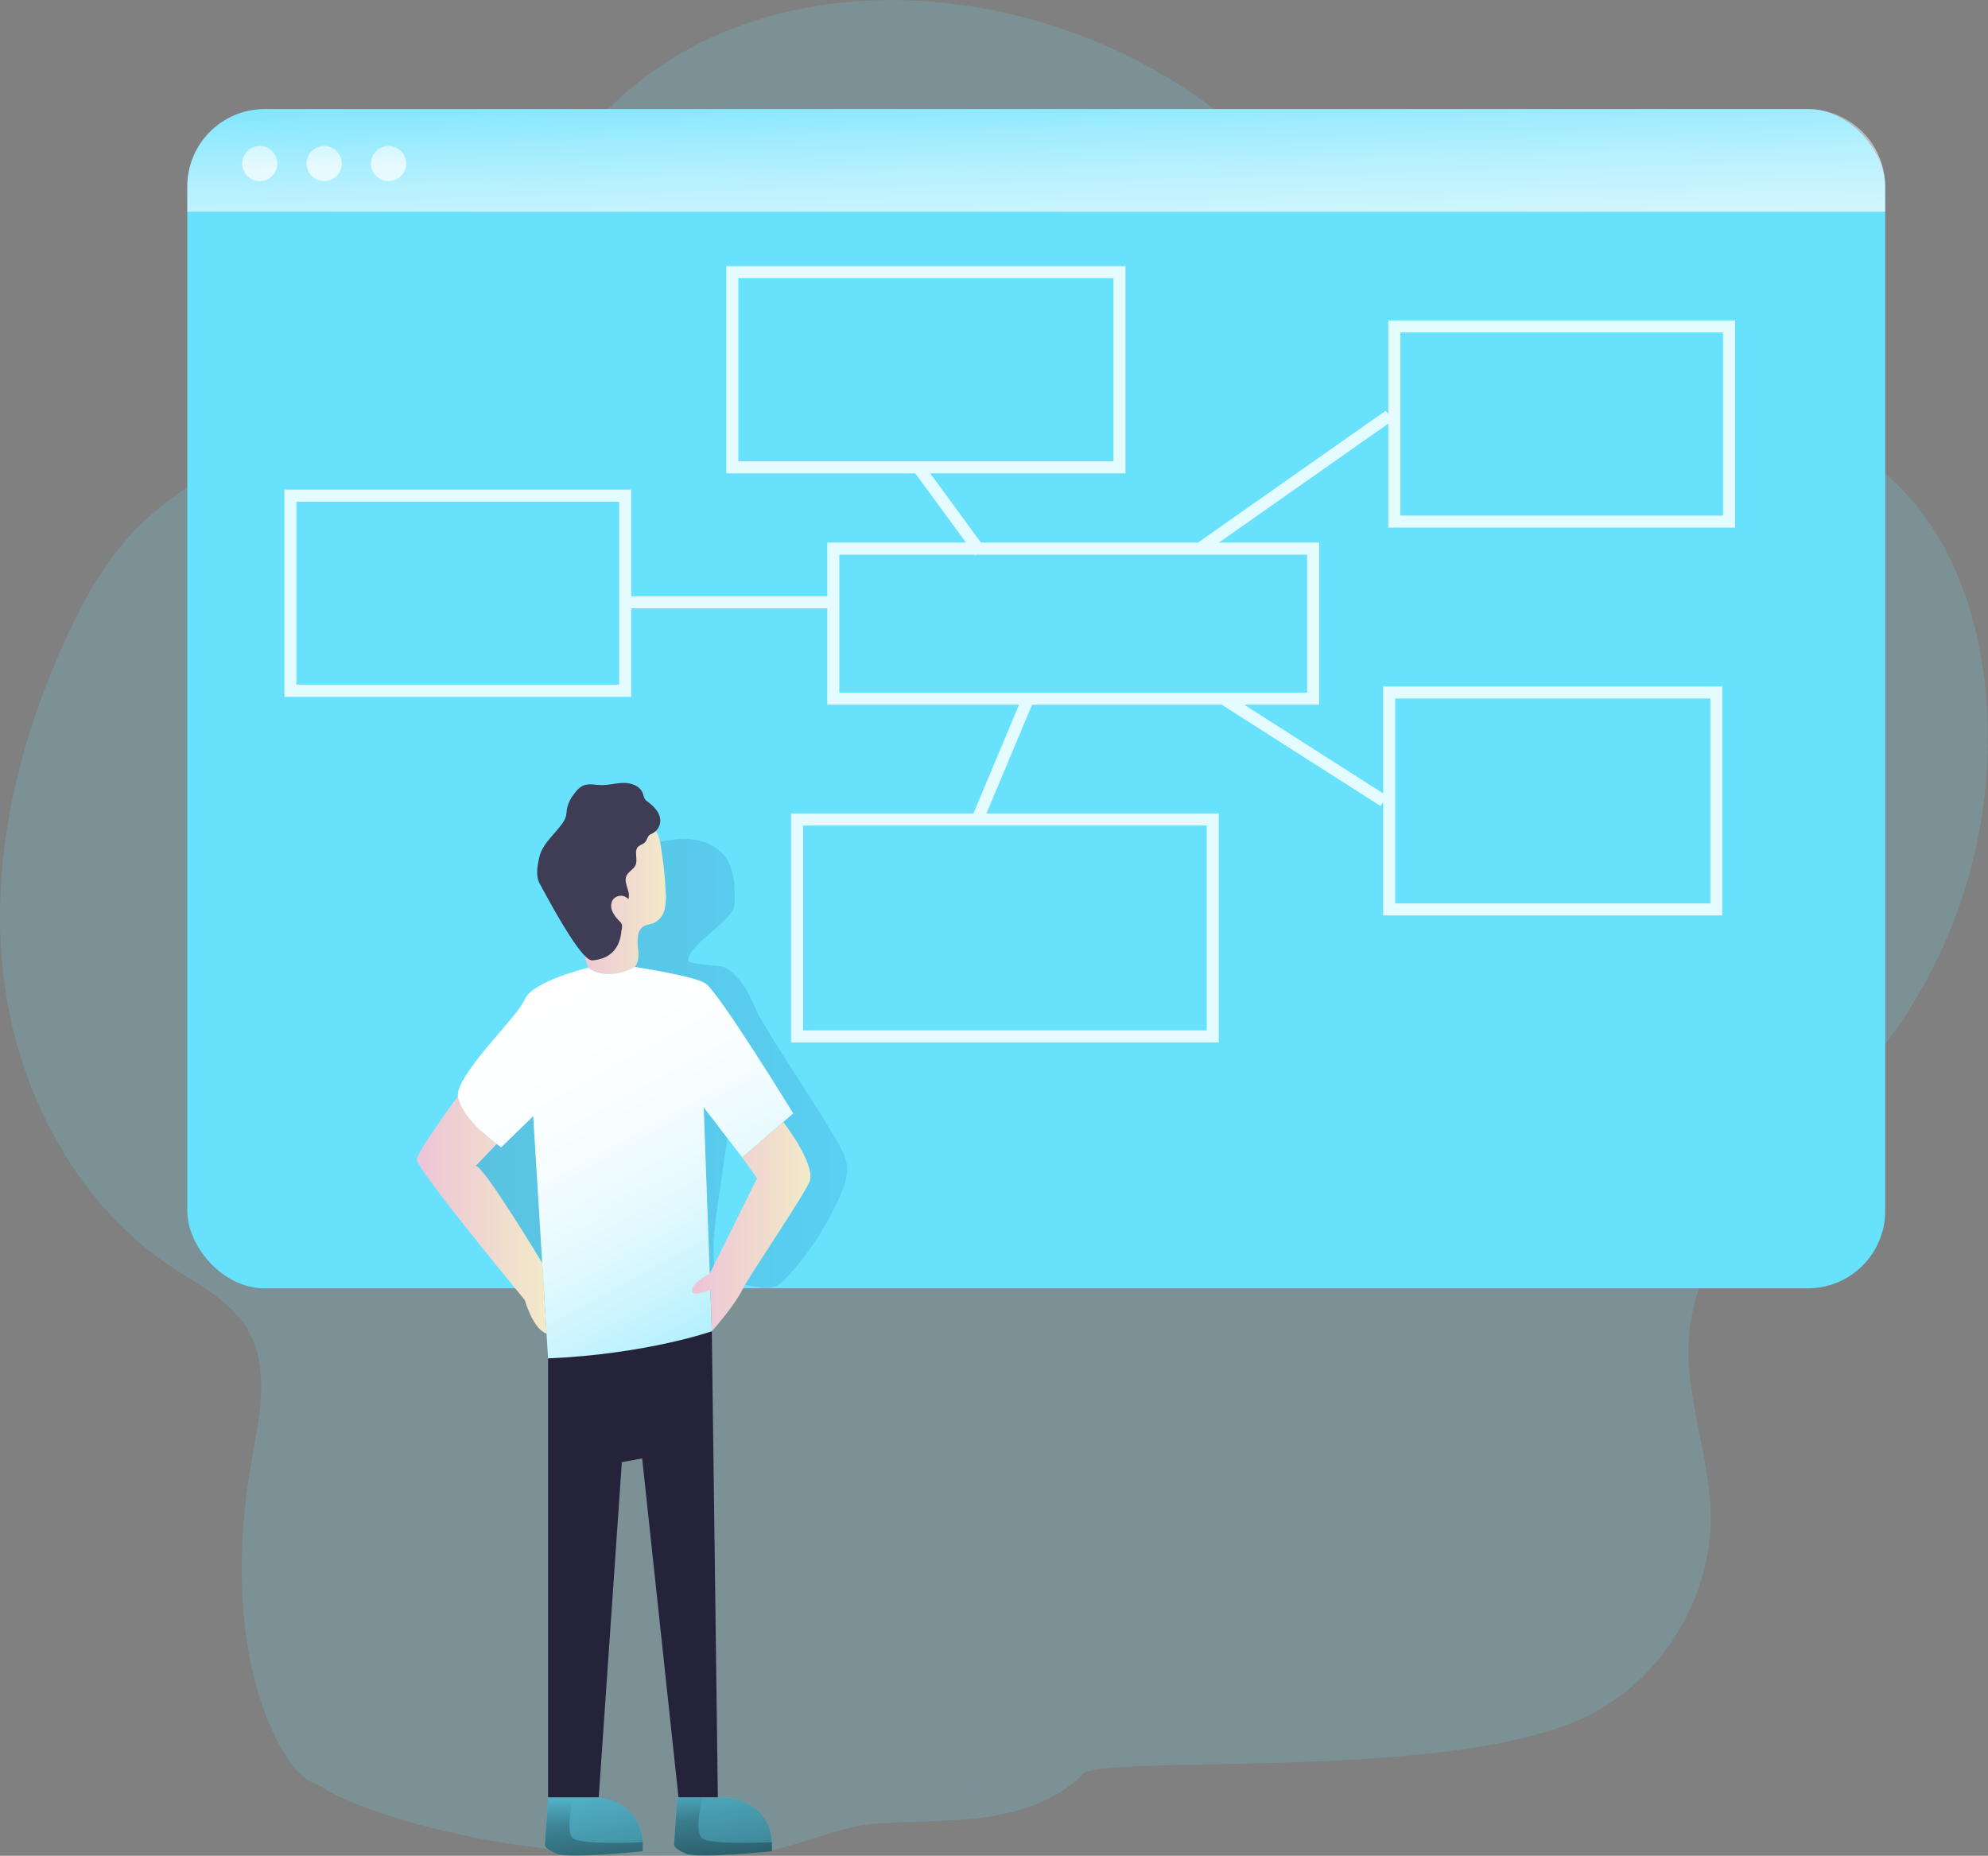 <svg xmlns="http://www.w3.org/2000/svg" xmlns:xlink="http://www.w3.org/1999/xlink" data-name="Layer 1" viewBox="0 0 638.17 595.73" id="mind-map"><rect x="0" y="0" width="638.17" height="595.73" fill="#808080" stroke="none"/><defs><linearGradient id="e" x1="285.68" x2="408.81" y1="341.66" y2="341.66" gradientUnits="userSpaceOnUse"><stop offset="0" stop-color="#183866"></stop><stop offset="1" stop-color="#1a7fc1"></stop></linearGradient><linearGradient id="a" x1="468.24" x2="472.06" y1="16.61" y2="159.14" gradientUnits="userSpaceOnUse"><stop offset="0" stop-color="#fff" stop-opacity="0"></stop><stop offset=".06" stop-color="#fff" stop-opacity=".13"></stop><stop offset=".16" stop-color="#fff" stop-opacity=".33"></stop><stop offset=".26" stop-color="#fff" stop-opacity=".51"></stop><stop offset=".37" stop-color="#fff" stop-opacity=".66"></stop><stop offset=".48" stop-color="#fff" stop-opacity=".79"></stop><stop offset=".59" stop-color="#fff" stop-opacity=".88"></stop><stop offset=".71" stop-color="#fff" stop-opacity=".95"></stop><stop offset=".84" stop-color="#fff" stop-opacity=".99"></stop><stop offset="1" stop-color="#fff"></stop></linearGradient><linearGradient id="b" x1="320.56" x2="350.61" y1="287.96" y2="287.96" gradientUnits="userSpaceOnUse"><stop offset="0" stop-color="#ecc4d7"></stop><stop offset=".42" stop-color="#efd4d1"></stop><stop offset="1" stop-color="#f2eac9"></stop></linearGradient><linearGradient id="f" x1="387.82" x2="309.5" y1="461.74" y2="318.57" xlink:href="#a"></linearGradient><linearGradient id="g" x1="270.66" x2="312.32" y1="389.87" y2="389.87" xlink:href="#b"></linearGradient><linearGradient id="h" x1="358.96" x2="397.02" y1="393.57" y2="393.57" xlink:href="#b"></linearGradient><linearGradient id="c" x1="322.54" x2="343.54" y1="561.68" y2="688.33" gradientUnits="userSpaceOnUse"><stop offset="0" stop-opacity="0"></stop><stop offset=".08" stop-opacity=".19"></stop><stop offset=".99"></stop></linearGradient><linearGradient id="i" x1="362.89" x2="383.89" y1="554.99" y2="681.64" xlink:href="#c"></linearGradient><linearGradient id="d" x1="82.77" x2="83.42" y1="24.32" y2="54.39" gradientUnits="userSpaceOnUse"><stop offset="0" stop-color="#97eafd"></stop><stop offset="1" stop-color="#e7faff"></stop></linearGradient><linearGradient id="j" x1="103.44" x2="104.09" y1="23.87" y2="53.94" xlink:href="#d"></linearGradient><linearGradient id="k" x1="124.1" x2="124.76" y1="23.42" y2="53.49" xlink:href="#d"></linearGradient><linearGradient id="l" x1="326.79" x2="331.92" y1="577.09" y2="685.31" xlink:href="#c"></linearGradient><linearGradient id="m" x1="368.16" x2="373.3" y1="575.13" y2="683.35" xlink:href="#c"></linearGradient></defs><path fill="#68e1fd" d="M542.14 430.17c-1.12 18.75 6.68 37 7 55.78.52 27-15.88 53.59-40.23 65.25-41.66 19.95-141.16 12.42-160.52 17.55-59.35 15.73-155.22 3.46-215.56 5-13.59.35-22.39 1.82-29.22-.16-6.82-2-11.68-7.41-17.38-20.85-10.28-24.19-10.15-55.93-5.88-81.28 2.57-15.24 6.9-32.07-1.22-45.22-5.47-8.84-15.34-13.72-24-19.48-30.99-20.59-49.79-56.85-54.07-93.89s4.76-74.68 20.4-108.52c5.49-11.85 11.87-23.47 20.77-33 14.43-15.5 34.3-24.48 52.38-35.48a248.8 248.8 0 0 0 62.46-54.08c14.07-17 26-36.07 42.42-50.83 48.87-43.85 128.44-38.14 182.77-1.27 35.48 24.05 63.36 59.48 102.37 77.24 41.34 18.88 93.45 17.3 125.4 49.63 16.37 16.55 24.52 39.79 27.15 62.91a162.78 162.78 0 0 1-33.53 117.7c-23.51 29.77-59.24 55.11-61.51 93Z" opacity=".18"></path><path fill="#68e1fd" d="M348.44 568.7c-8.34 9-20.8 13.18-33 14.76s-24.59 1-36.83 2.19c-9.51 1-26.62 8.47-36.16 9.12-90.93 6.34-141.42-20.94-138.8-21.22 6.83 2 15.63.51 29.22.16 60.35-1.54 156.27 10.72 215.57-5.01Z" opacity=".18"></path><rect width="545.05" height="378.56" x="60.12" y="35.01" fill="#68e1fd" rx="24.86"></rect><path fill="url(#e)" d="M297.54 393.81c-5.41-6.24-12.26-12.74-11.84-21 .31-6.11 4.61-11.17 8.7-15.72l9.6-10.7 12.83-14.28A81.49 81.49 0 0 1 327.09 322a11.69 11.69 0 0 0 2.7-2.5 9.9 9.9 0 0 0 1.07-2.28 105.81 105.81 0 0 0 6.3-35.23c0-2.93 0-6.18 2-8.31 1.39-1.48 3.46-2.07 5.42-2.58 4.31-1.13 8.73-2.19 13.18-1.94s9 2 11.73 5.51c3.25 4.22 3.28 10 3.17 15.31s-14.78 12.81-14.89 18.12c0 1.38 10.06 1.59 11.33 2.12 6.68 2.81 10.56 14.31 11.18 15.36 10.32 17.4 14.57 22.54 24.89 39.95 1.61 2.71 3.26 5.54 3.55 8.69s-.84 6.33-2.11 9.27a93.28 93.28 0 0 1-17.1 26.3 11.26 11.26 0 0 1-3.79 3c-4.12 1.71-8.89-1.46-13.21-.37 4.25-9.41 15.45-15.13 17.27-25.3 1-5.77-1.39-11.74-5.13-16.27S376 363 371.14 359.71q-1.89 13.13-3.79 26.26c-1 6.92-2 13.95-1.05 20.89.33 2.47.61 5.61-1.56 6.82a5.88 5.88 0 0 1-2.79.5q-21.3.21-42.57-.93c-4.69-.26-8.06 0-11.14-3.76-3.99-4.85-6.51-10.84-10.7-15.68Z" opacity=".19" transform="translate(-136.86 .17)"></path><path fill="url(#a)" d="M742 59.71v8.09H197v-8.09a24.88 24.88 0 0 1 24.87-24.87h495.29A24.87 24.87 0 0 1 742 59.71Z" transform="translate(-136.86 .17)"></path><path fill="none" stroke="#e4fbff" stroke-miterlimit="10" stroke-width="3.87" d="M235.09 87.36h124.27v62.66H235.09zM93.23 159.1h107.46v62.66H93.23zM447.58 104.79h107.46v62.66H447.58zM255.87 263.06h133.44v69.63H255.87zM445.94 222.3h105.02v69.63H445.94zM267.49 176.12h154.04v48.17H267.49zM294.8 150.03l19.87 27.12M200.69 193.35h66.8M445.94 133.43l-60.79 42.69M444.22 257.12l-51.45-32.83M330.03 224.29l-16.27 38.77"></path><path fill="url(#b)" d="M348.81 270.58a113.7 113.7 0 0 1 1.72 15.42 18.07 18.07 0 0 1-.34 5.78 6.42 6.42 0 0 1-3.53 4.37c-1.09.44-2.35.47-3.32 1.12a4.16 4.16 0 0 0-1.57 2.35 15.84 15.84 0 0 0 0 5.41c.13 1.81 0 3.78-1.12 5.19a6.77 6.77 0 0 1-3.35 2 18.1 18.1 0 0 1-9.38.39 3.15 3.15 0 0 1-1.37-.57 3.27 3.27 0 0 1-.88-1.53 87.39 87.39 0 0 1-2.74-10.58c-1.09-5-2.22-10.11-2.32-15.27s.93-10.48 3.83-14.74 7.9-7.3 13.05-7a24.7 24.7 0 0 1 8.22 2.5c2.16.98 2.65 2.84 3.1 5.16Z" transform="translate(-136.86 .17)"></path><path fill="#3f3d56" d="M211.95 263.68c.14-2.57-1.89-4.71-3.94-6.25a4.12 4.12 0 0 1-1-.93 7.69 7.69 0 0 1-.64-1.8c-.83-2.33-3.61-3.37-6.08-3.37s-4.91.75-7.38.68c-2-.05-4-.59-5.82.23a7.38 7.38 0 0 0-2.56 2.32 11.45 11.45 0 0 0-2.51 5c-.15.82-.14 1.67-.35 2.48a7.66 7.66 0 0 1-1.32 2.51c-2.58 3.54-6.34 6.5-7.26 10.78-.58 2.71-1.17 5.83.14 8.27 12.59 23.5 15.78 24.86 17.07 24.68s8.44-.52 9.19-9.51a5.46 5.46 0 0 0 .18-1.87 3.39 3.39 0 0 0-.9-1.3 11 11 0 0 1-2.18-3 4.06 4.06 0 0 1 .05-3.63 3.23 3.23 0 0 1 5.08-.34c.84-2.4-1.65-5.11-.63-7.44.62-1.41 2.34-2.1 2.94-3.53.79-1.89-.62-4.53.88-5.92a10.54 10.54 0 0 1 1.6-.92c.85-.52 1-1.23 1.45-2.05s.53-.75 1.44-1.22a4.64 4.64 0 0 0 2.55-3.87Z"></path><path fill="#68e1fd" d="M188.76 310.65s-17.87 4.34-20.29 10.15-22 23.93-21.51 31.14 13.93 16.35 13.93 16.35l10.28-10 4.78 77.78s19.58 5 34.76 0 17.79-8.73 17.79-8.73l-2.61-71.89 12.35 16.09 16.4-14.12s-24.2-39.43-28.32-41.83-22.58-5.19-22.58-5.19-8.11 4.92-14.98.25Z"></path><path fill="url(#f)" d="M325.62 310.48s-17.87 4.34-20.29 10.15-22 23.93-21.51 31.14 13.93 16.35 13.93 16.35l10.28-10 4.78 77.78s19.58 5 34.76 0 17.79-8.73 17.79-8.73l-2.61-71.89 12.35 16.09 16.4-14.12s-24.2-39.43-28.32-41.83-22.58-5.19-22.58-5.19-8.11 4.92-14.98.25Z" transform="translate(-136.86 .17)"></path><path fill="url(#g)" d="M283.82 351.77S271 369.14 270.66 372s34.67 45.16 34.67 45.16 2.64 9.43 7 10.77l-1.39-22.64s-19.06-31.67-21.39-31.17l6.77-7.08s-10.9-7.52-12.5-15.27Z" transform="translate(-136.86 .17)"></path><path fill="url(#h)" d="m375.1 371.35 4.78 6.72-15.19 30.59s-5.43 2.77-5.72 5.3 5.91 0 5.91 0l.48 13.19s6.69-7.3 9.74-13.19 21-32 21.78-35.24c1.45-5.81-8.59-18.73-8.59-18.73Z" transform="translate(-136.86 .17)"></path><path fill="#25233a" d="M175.95 436.05v141h16.24l7.43-107.69 6.52-1.19 11.67 108.87h12.63l-1.94-149.68s-21.22 7.39-52.55 8.69Z"></path><path fill="#68e1fd" d="M206.35 593.38a9.12 9.12 0 0 1-.07.91s-23.82 2.46-27.74.72-3.64-2.76-3.64-2.76l1.05-15.24h16.24c11.65 1.77 13.83 9.89 14.14 14.34v.1a14.11 14.11 0 0 1 .02 1.93ZM217.41 577l-1 15.25s-.29 1 3.64 2.76 27.74-.72 27.74-.72 2.15-14.82-14.09-17.29Z"></path><path fill="url(#c)" d="M343.21 593.21a9.12 9.12 0 0 1-.07.91s-23.82 2.46-27.74.72-3.64-2.76-3.64-2.76l1.05-15.24h16.24c11.65 1.77 13.83 9.89 14.14 14.34v.1a14.11 14.11 0 0 1 .02 1.93Z" transform="translate(-136.86 .17)"></path><path fill="url(#i)" d="m354.27 576.83-1 15.25s-.29 1 3.64 2.76 27.74-.72 27.74-.72 2.15-14.82-14.09-17.29Z" transform="translate(-136.86 .17)"></path><circle cx="83.38" cy="52.5" r="5.64" fill="url(#d)"></circle><circle cx="104.06" cy="52.5" r="5.64" fill="url(#j)"></circle><circle cx="124.74" cy="52.5" r="5.64" fill="url(#k)"></circle><path fill="url(#l)" d="M343.21 593.21a9.12 9.12 0 0 1-.07.91s-23.82 2.46-27.74.72-3.64-2.76-3.64-2.76l1.05-15.24 8.25-.2-.05.2-.39 1.3s-2.17 9.15 0 11.62 22.11 1.45 22.57 1.42v.1Z" transform="translate(-136.86 .17)"></path><path fill="url(#m)" d="M384.68 593.21a9.12 9.12 0 0 1-.07.91s-23.82 2.46-27.74.72-3.63-2.76-3.63-2.76l1-15.24 8.26-.2-.06.2-.39 1.3s-2.17 9.15 0 11.62 22.11 1.45 22.57 1.42v2Z" transform="translate(-136.86 .17)"></path></svg>